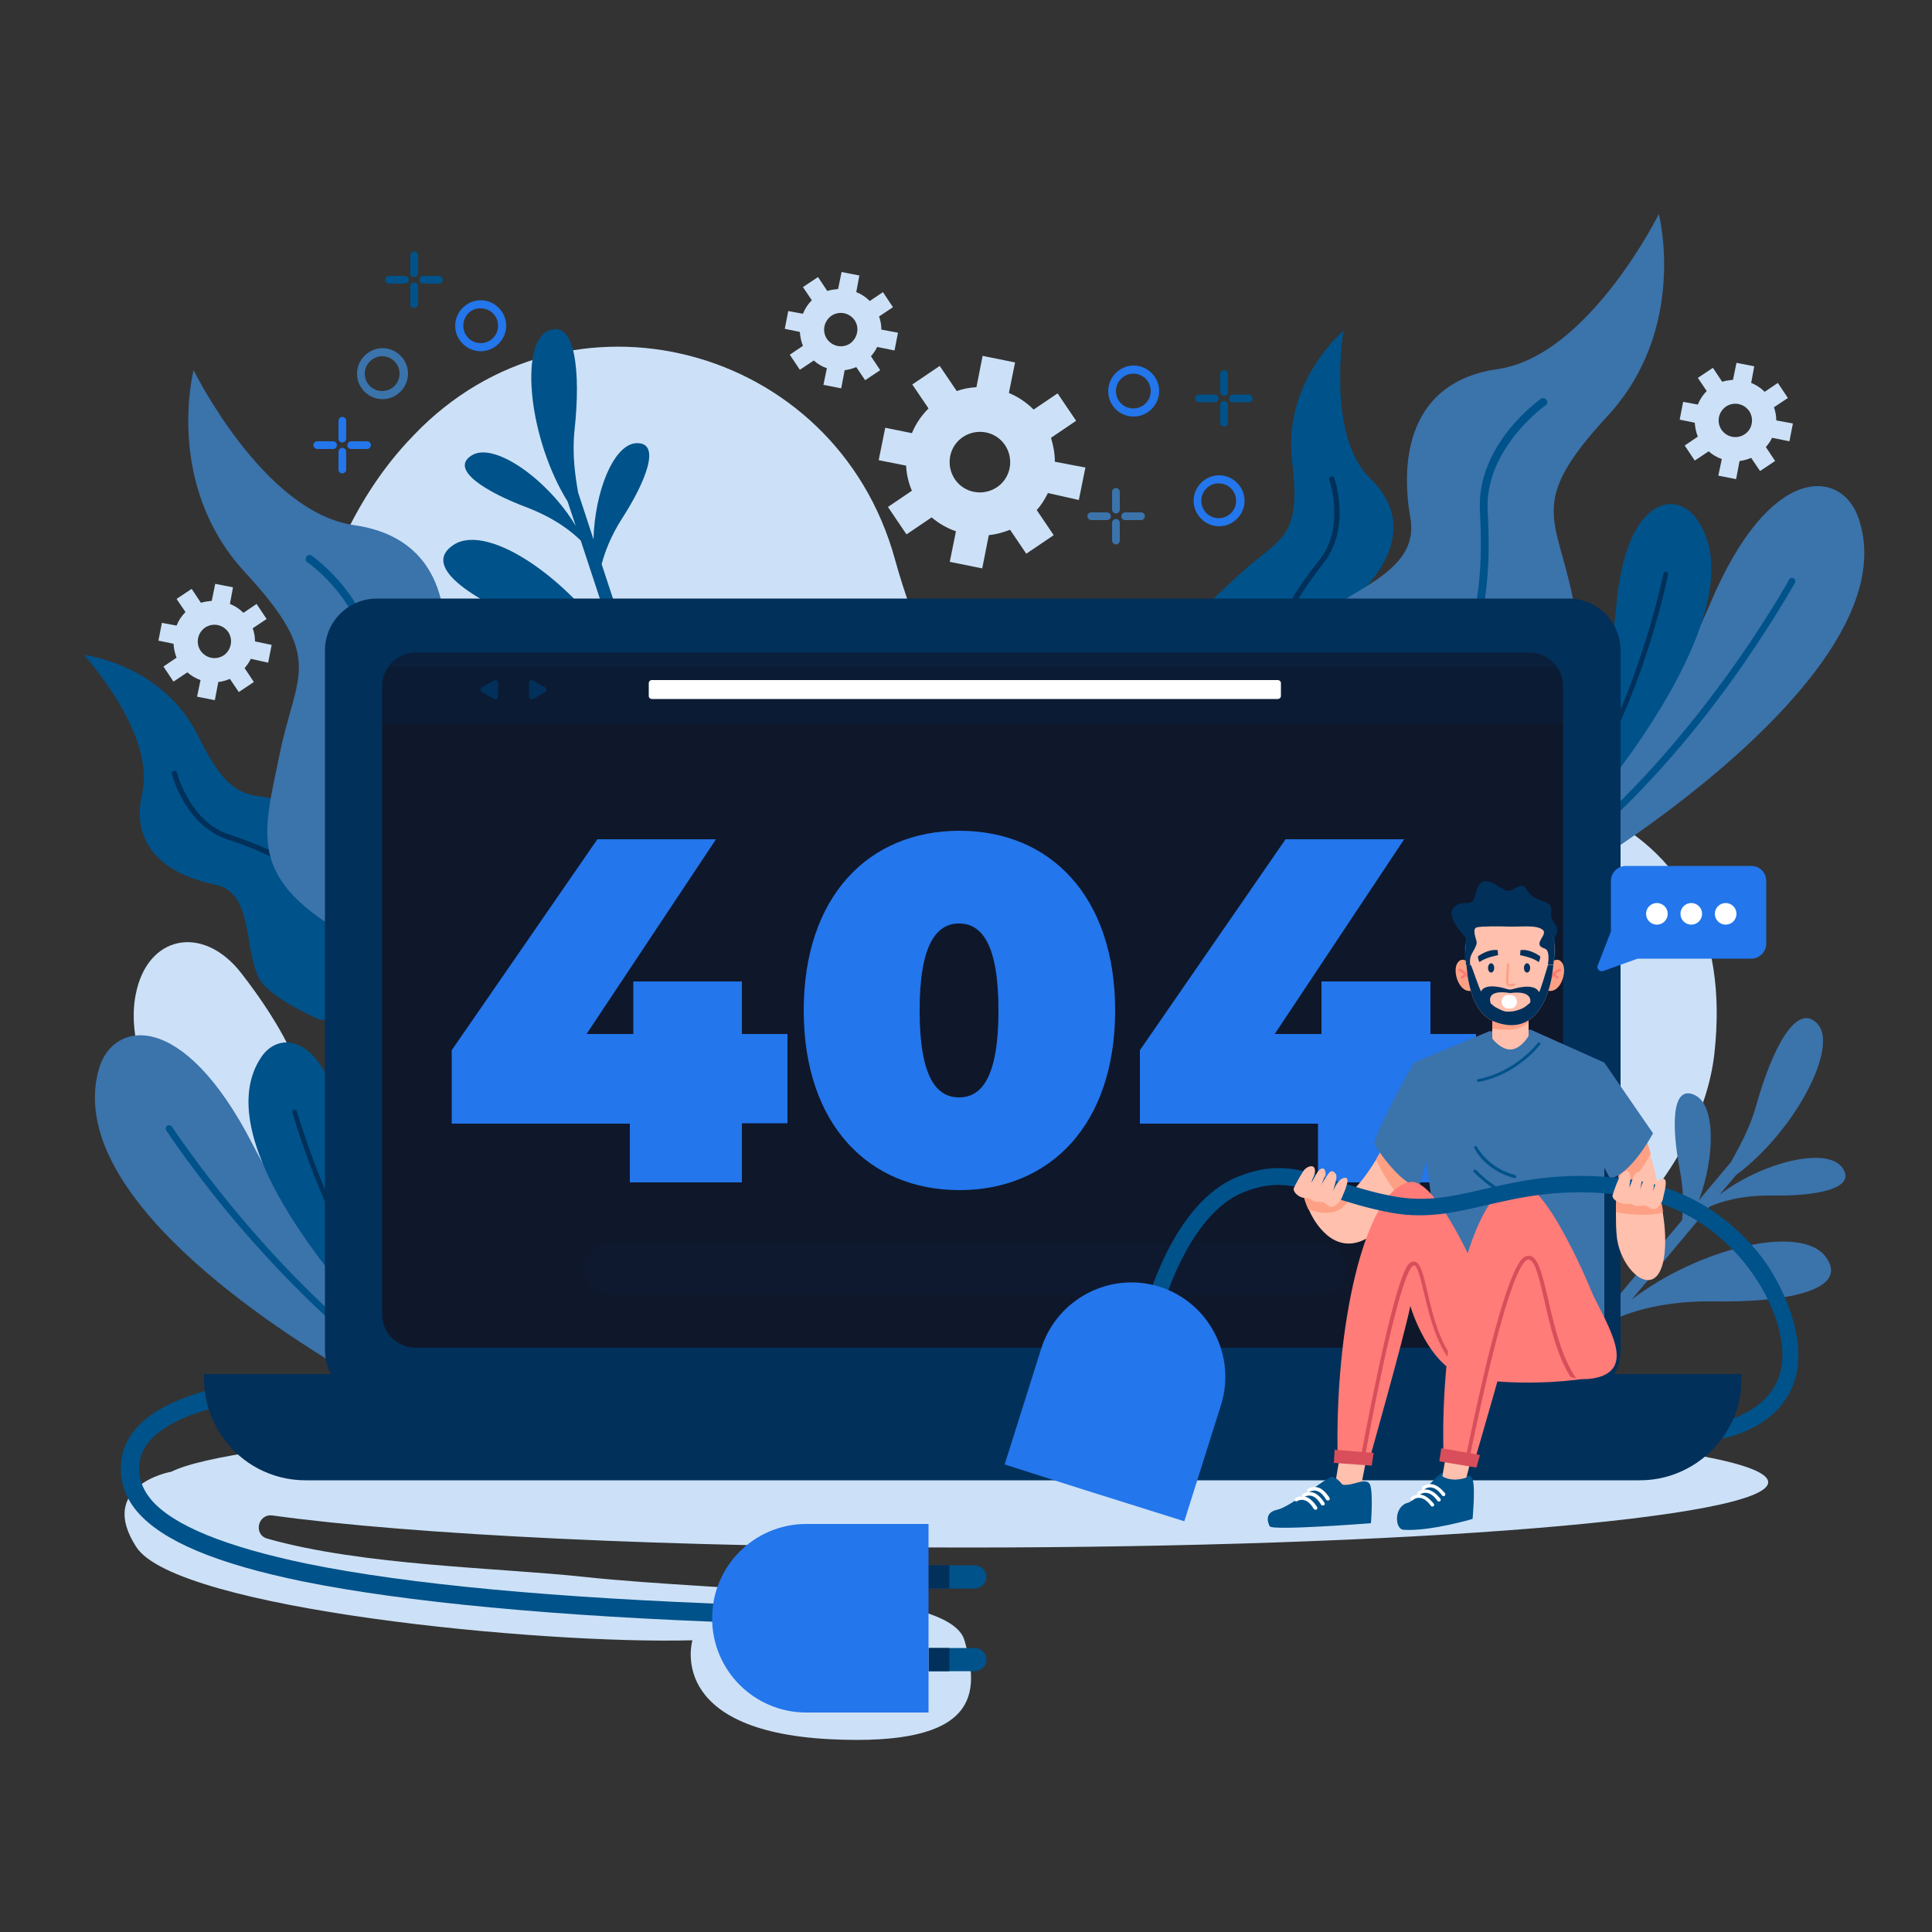 <?xml version="1.0" encoding="utf-8"?>
<!-- Generator: Adobe Illustrator 19.0.0, SVG Export Plug-In . SVG Version: 6.00 Build 0)  -->
<svg version="1.1" xmlns="http://www.w3.org/2000/svg" xmlns:xlink="http://www.w3.org/1999/xlink" x="0px" y="0px"
	 viewBox="0 0 500 500" style="enable-background:new 0 0 500 500;" xml:space="preserve">
<rect x="0" y="0" width="500" height="500" fill="#333333" stroke="none"/>
<style type="text/css">
	.st0{display:none;}
	.st1{display:inline;fill:#FFFFFF;}
	.st2{fill:#CCE1F7;}
	.st3{fill:#3B73AB;}
	.st4{fill:#00528A;}
	.st5{fill:#01305A;}
	.st6{fill:#0F172A;}
	.st7{fill:#2376EB;}
	.st8{opacity:0.2;fill:#01305A;}
	.st9{fill:#FFFFFF;}
	.st10{opacity:0.1;fill:#01305A;}
	.st11{fill:#FFC0AD;}
	.st12{fill:#FDA084;}
	.st13{fill:#FF7C78;}
	.st14{fill:#D84E5A;}
	.st15{fill:#FF7972;}
</style>
<g id="BACKGROUND" class="st0">
	<rect class="st1" width="500" height="500"/>
</g>
<g id="OBJECTS">
	<g>
		<g>
			<path class="st2" d="M231.6,144.7c-15.4-55.8-84.7-73.8-124.5-32.1c-0.6,0.6-1.1,1.2-1.7,1.8c-57,61.9-30.1,214.5,88.8,253.2
				c118.9,38.7,242.6-32,249.5-95.1c6.9-63.1-47.9-83-133-65.3C262.7,217.3,241.2,179.5,231.6,144.7z"/>
			<path class="st2" d="M351.6,157.6c-15.9,2.6-20.3,16.7-8,26.7c4.1,3.3,9.9,6.1,18.1,7.4c31.5,5.2,48.2-8.7,35.5-26.7
				C389.4,153.8,367.3,155,351.6,157.6z"/>
			<path class="st2" d="M62.4,251.8c-9.9-12.7-24.4-9.8-27.3,5.7c-1,5.1-0.6,11.6,2.2,19.5c10.5,30.1,30.7,38.1,40.5,18.4
				C83.9,283.2,72.2,264.4,62.4,251.8z"/>
			<path class="st2" d="M279.2,129.4l1.7-8.4l-7.9-1.5c0-2.1-0.4-4.2-1-6.2l6.5-4.4l-4.8-7.1l-6.2,4.2c-1.9-1.9-4-3.3-6.4-4.3
				l1.6-7.9l-8.4-1.7l-1.6,8.1c-1.7,0.1-3.4,0.4-5.1,1l-4.4-6.5l-7.1,4.8l4.2,6.2c-1.9,1.9-3.3,4-4.3,6.4l-6.9-1.4l-1.7,8.4l7.1,1.4
				c0.1,2.2,0.6,4.4,1.5,6.5l-6.2,4.2l4.8,7.1l6.5-4.4c1.9,1.6,4,2.8,6.3,3.6l-1.6,7.9l8.4,1.7l1.7-8.6c1.9-0.2,3.7-0.7,5.5-1.4
				l4.2,6.2l7.1-4.8l-4.4-6.5c1.2-1.3,2.1-2.8,2.9-4.4L279.2,129.4z M258,126.1c-3.6,2.4-8.5,1.5-10.9-2.1
				c-2.4-3.6-1.5-8.5,2.1-10.9c3.6-2.4,8.5-1.5,10.9,2.1S261.6,123.7,258,126.1z"/>
			<path class="st2" d="M231.5,90.7l0.9-4.6l-4.3-0.8c0-1.1-0.2-2.3-0.6-3.4l3.6-2.4l-2.6-3.9l-3.4,2.3c-1-1-2.2-1.8-3.5-2.3
				l0.8-4.3l-4.6-0.9l-0.9,4.4c-0.9,0.1-1.9,0.2-2.8,0.5l-2.4-3.6l-3.9,2.6l2.3,3.4c-1,1-1.8,2.2-2.3,3.5l-3.8-0.7l-0.9,4.6l3.9,0.8
				c0.1,1.2,0.3,2.4,0.8,3.6l-3.4,2.3l2.6,3.9l3.6-2.4c1,0.9,2.2,1.6,3.4,2l-0.9,4.3l4.6,0.9l0.9-4.7c1-0.1,2-0.4,3-0.8l2.3,3.4
				l3.9-2.6l-2.4-3.6c0.6-0.7,1.2-1.5,1.6-2.4L231.5,90.7z M220,88.9c-2,1.3-4.6,0.8-6-1.2c-1.3-2-0.8-4.6,1.2-6
				c2-1.3,4.6-0.8,6,1.2C222.5,84.9,221.9,87.5,220,88.9z"/>
			<path class="st2" d="M463.1,114.2l0.9-4.6l-4.3-0.8c0-1.1-0.2-2.3-0.6-3.4l3.6-2.4l-2.6-3.9l-3.4,2.3c-1-1-2.2-1.8-3.5-2.3
				l0.8-4.3l-4.6-0.9l-0.9,4.4c-0.9,0.1-1.9,0.2-2.8,0.5l-2.4-3.6l-3.9,2.6l2.3,3.4c-1,1-1.8,2.2-2.3,3.5l-3.8-0.7l-0.9,4.6l3.9,0.8
				c0.1,1.2,0.3,2.4,0.8,3.6l-3.4,2.3l2.6,3.9l3.6-2.4c1,0.9,2.2,1.6,3.4,2l-0.9,4.3l4.6,0.9l0.9-4.7c1-0.1,2-0.4,3-0.8l2.3,3.4
				l3.9-2.6l-2.4-3.6c0.6-0.7,1.2-1.5,1.6-2.4L463.1,114.2z M451.5,112.4c-2,1.3-4.6,0.8-6-1.2c-1.3-2-0.8-4.6,1.2-6
				c2-1.3,4.6-0.8,6,1.2C454,108.4,453.5,111.1,451.5,112.4z"/>
			<path class="st2" d="M69.4,171.5l0.9-4.6L66,166c0-1.1-0.2-2.3-0.6-3.4l3.6-2.4l-2.6-3.9l-3.4,2.3c-1-1-2.2-1.8-3.5-2.3l0.8-4.3
				l-4.6-0.9l-0.9,4.4c-0.9,0.1-1.9,0.2-2.8,0.5l-2.4-3.6l-3.9,2.6l2.3,3.4c-1,1-1.8,2.2-2.3,3.5l-3.8-0.7l-0.9,4.6l3.9,0.8
				c0.1,1.2,0.3,2.4,0.8,3.6l-3.4,2.3l2.6,3.9l3.6-2.4c1,0.9,2.2,1.6,3.4,2l-0.9,4.3l4.6,0.9l0.9-4.7c1-0.1,2-0.4,3-0.8l2.3,3.4
				l3.9-2.6l-2.4-3.6c0.6-0.7,1.2-1.5,1.6-2.4L69.4,171.5z M57.9,169.6c-2,1.3-4.6,0.8-6-1.2c-1.3-2-0.8-4.6,1.2-6
				c2-1.3,4.6-0.8,6,1.2C60.4,165.6,59.8,168.3,57.9,169.6z"/>
		</g>
	</g>
	<path class="st2" d="M249.7,400.5c-76.3,0-143-3.3-179.2-8.3c-3.8-0.5-5,5-1.3,6c24.7,7,59.7,7.5,82,9.9c38.5,4.1,94.5,3,98.4,16.4
		c3.9,13.4,4.3,27.6-34.9,25.6c-42.6-2.2-35.5-25.6-35.5-25.6c-39.5,1.1-133.5-8.1-143.9-24.1c-10.3-15.8,8.6-19.5,9-19.5
		c0,0,0,0,0,0c15.9-8,101.8-14.2,205.3-14.2c114.9,0,208,7.5,208,16.9C457.7,392.9,364.5,400.5,249.7,400.5z"/>
	<g>
		<g>
			<path class="st3" d="M107.2,351.6c-9.2-9.2-29.2-30.9-41.8-55.4c-18.1-35.3-36.2-32.1-39.8-19.6c-9.2,32.2,45,67.3,67.5,80.2
				L107.2,351.6z"/>
			<g>
				<path class="st4" d="M102.2,353.4C86.4,341.6,73.1,327.6,64,317c-12.1-14.1-19.4-25.3-19.5-25.4c-0.3-0.4-0.8-0.5-1.2-0.3
					c-0.4,0.3-0.5,0.8-0.3,1.2c0.1,0.1,7.4,11.4,19.6,25.6c9,10.4,22.1,24.2,37.6,36L102.2,353.4z"/>
			</g>
		</g>
		<g>
			<path class="st4" d="M104.9,339.2c-4.2-8.5-12.3-26.2-15.3-44.3c-4.5-27-17-28.8-22-21.3c-13.7,20.4,19.1,58.1,29.5,69.2
				L104.9,339.2z"/>
			<g>
				<path class="st5" d="M101.9,340.6c-8-11.2-13.8-23.3-17.6-32.2c-5-11.9-7.4-20.8-7.5-20.8c-0.1-0.3-0.4-0.5-0.7-0.4
					c-0.3,0.1-0.5,0.4-0.4,0.7c0,0.1,2.5,9.1,7.5,21c3.8,8.9,9.6,21.1,17.6,32.3L101.9,340.6z"/>
			</g>
		</g>
		<g>
			<path class="st3" d="M405.1,214.6c8.4-9.9,26.8-33,37.5-58.4c15.4-36.5,33.7-34.7,38.2-22.6c11.6,31.4-39.8,70.4-61.3,85
				L405.1,214.6z"/>
			<g>
				<path class="st4" d="M410.1,216c14.9-13,27.1-28,35.4-39.2c11-15,17.5-26.7,17.5-26.8c0.2-0.4,0.8-0.6,1.2-0.3
					c0.4,0.2,0.6,0.8,0.3,1.2c-0.1,0.1-6.6,11.9-17.6,27c-8.1,11.1-20.2,25.8-34.8,38.7L410.1,216z"/>
			</g>
		</g>
		<g>
			<path class="st4" d="M406.4,202c3.6-8.8,10.3-27,11.9-45.3c2.4-27.3,14.8-30,20.4-22.9c15.1,19.4-14.7,59.3-24.2,71.2L406.4,202z
				"/>
			<g>
				<g>
					<g>
						<path class="st5" d="M409.5,203.2c7.1-11.7,12.1-24.3,15.1-33.5c4.1-12.2,5.9-21.3,5.9-21.3c0.1-0.3,0.4-0.5,0.7-0.5
							c0.3,0.1,0.5,0.4,0.5,0.7c0,0.1-1.8,9.2-5.9,21.5c-3.1,9.2-8,21.7-15.1,33.5L409.5,203.2z"/>
					</g>
				</g>
			</g>
		</g>
		<path class="st4" d="M148.7,111.2c1.6-14.7,0.3-29-7-25.5c-7.3,3.5-4.8,28,5.2,44.1l2.1,6.3c-7.1-11.9-21.2-22-27-18.2
			c-5.8,3.7,4.2,9.6,14.3,13.4c7.6,2.9,12,6.6,14,8.6l9.8,29.8c-11.2-18.8-33.5-34.7-42.7-28.7c-9.1,5.9,6.7,15.2,22.6,21.3
			c12,4.6,18.9,10.3,22.1,13.6l2,5.9c1.1-0.2,2.2-0.4,3.2-0.6L155.7,146c0.8-3,2.3-7.2,5.4-12c5.8-9,10.3-19.7,3.5-19.3
			c-5.9,0.4-10.7,12.7-11,24.9l-4-12.2C148.9,123.3,148,117.6,148.7,111.2z"/>
		<path class="st3" d="M454.5,286.1c4-14.3,10.4-27.1,15.9-21.1c5.5,6-5.9,27.8-21.1,39.1l-4.3,5.1c11-8.4,27.8-12.6,31.8-7
			c4,5.6-7.5,7.4-18.2,7.2c-8.2-0.1-13.5,1.7-16.2,2.9l-20.1,24c17.4-13.3,44-19.8,50.3-10.9c6.3,8.9-11.9,11.7-28.9,11.4
			c-12.9-0.2-21.4,2.6-25.6,4.5l-4,4.8c-0.9-0.6-1.9-1.1-2.8-1.7l24-28.6c0.4-3.1,0.5-7.6-0.6-13.2c-2-10.5-2.3-22.1,3.9-19.2
			c5.4,2.5,5.3,15.7,1.1,27.2l8.3-9.9C449.8,297.3,452.8,292.3,454.5,286.1z"/>
		<g>
			<g>
				<g>
					<path class="st4" d="M120.8,263.8h16.5c-8.9-1.5-30.9-10.9-32.9-29.9c-2.5-24-11.1-23.7-25.5-26.3s-18.4,1.6-27.6-17.1
						c-9.2-18.7-29.6-21-29.6-21s18.6,20.3,15.1,35.8c-3.6,15.4,8.8,21.6,18.7,23.6c9.9,1.9,7.5,15.2,11.3,23.8
						c1.7,3.9,8.7,7.9,15.9,11.2H120.8z"/>
				</g>
			</g>
			<g>
				<g>
					<g>
						<path class="st5" d="M85.1,240.1c0.7,7.2,4.9,15.8,11.1,22.9c0.2,0.3,0.4,0.5,0.7,0.8h1.9c-0.5-0.6-1-1.1-1.5-1.7
							c-5.9-6.8-10.1-15.3-10.7-22.1c-1.1-10.9-9.5-18.3-27.2-24c-10.3-3.3-13.6-15.9-13.6-16c-0.1-0.4-0.5-0.6-0.8-0.5
							c-0.4,0.1-0.6,0.5-0.5,0.8c0.1,0.5,3.5,13.4,14.5,17C76,222.8,84.1,229.9,85.1,240.1z"/>
					</g>
				</g>
			</g>
		</g>
		<g>
			<g>
				<g>
					<path class="st3" d="M112.3,263.8h34.6c0,0,0-0.1,0-0.1c1-3.5,1.5-7,1.6-10.6c0.4-12.1,0.6-42.5-7.2-50.3
						c-9.8-9.8-29.6-13.6-27-28.4c2.6-14.8,0.7-35.2-22.7-38.5S50.1,95.8,50.1,95.8s-7.7,29.6,13.3,52.3s13.2,26,8.9,47.4
						s-9.2,33.1,22.8,49.4C103.9,249.4,109.2,256.2,112.3,263.8z"/>
				</g>
			</g>
			<g>
				<g>
					<path class="st4" d="M94.5,172.8c-1.5,27.7,4.2,43.3,18.7,50.7c9.1,4.6,18.7,14.9,25,26.8c2,3.8,4,8.3,5.6,13.5h2.1
						c-1.6-5.6-3.8-10.5-5.9-14.5c-6.6-12.5-16.3-22.8-25.9-27.6c-13.7-6.9-19.1-21.9-17.6-48.7c1-17.2-15.2-28.7-15.8-29.2
						c-0.5-0.3-1.1-0.2-1.4,0.3c-0.3,0.5-0.2,1.1,0.2,1.4C79.7,145.5,95.4,156.7,94.5,172.8z"/>
				</g>
			</g>
		</g>
		<g>
			<g>
				<g>
					<path class="st4" d="M314.2,208.9H331l17.1-11.1c4.2-6.6,7.9-13.8,7.2-18c-1.5-9.2-10.8-19-3.5-26.1c7.2-7,14.2-18.9,2.8-29.9
						c-11.4-11-6.9-38.2-6.9-38.2s-15.8,13.1-13.3,33.8c2.5,20.6-3.1,19.4-13.8,29.4c-10.7,10-18.1,14.4-7,35.9
						C317.7,192.6,316.9,201.4,314.2,208.9z"/>
				</g>
			</g>
			<g>
				<g>
					<g>
						<path class="st5" d="M333,179.4c3.3,6.4,4.5,15.9,3.2,25.2c0,0.3-0.1,0.7-0.2,1l-1.6,1c0.1-0.8,0.3-1.5,0.4-2.2
							c1.3-9,0.1-18.3-3.1-24.4c-5-9.7-2-20.5,9.7-35c6.8-8.4,2.7-20.7,2.6-20.8c-0.1-0.4,0.1-0.7,0.4-0.9c0.4-0.1,0.8,0.1,0.9,0.4
							c0.2,0.5,4.4,13.1-2.9,22.2C331.3,159.9,328.3,170.2,333,179.4z"/>
					</g>
				</g>
			</g>
		</g>
		<g>
			<g>
				<path class="st3" d="M377.6,208.9c2-1.6,4.2-3.1,6.7-4.4c32-16.3,27-28.1,22.8-49.4c-4.2-21.4-12.1-24.7,8.9-47.4
					c21-22.7,13.3-52.3,13.3-52.3s-18.2,36.7-41.6,40.1c-23.4,3.3-25.3,23.8-22.7,38.5c2.6,14.8-17.1,18.6-27,28.4
					c-7.1,7.1-7.6,32.9-7.3,46.6H377.6z"/>
			</g>
			<g>
				<g>
					<path class="st4" d="M341.8,208.9c6.3-11.5,15.6-21.4,24.5-25.9c14.5-7.3,20.3-22.9,18.7-50.7c-0.9-16.1,14.8-27.3,15-27.4
						c0.5-0.3,0.6-1,0.2-1.4c-0.3-0.5-1-0.6-1.4-0.3c-0.7,0.5-16.8,12-15.8,29.2c1.5,26.8-3.9,41.8-17.6,48.7
						c-9.6,4.9-19.3,15.2-25.9,27.6c0,0,0,0,0,0.1H341.8z"/>
				</g>
			</g>
		</g>
	</g>
	<g>
		<path class="st5" d="M419.4,168.4v180.9c0,7.5-6,13.5-13.5,13.5H97.6c-7.5,0-13.5-6-13.5-13.5V168.4c0-7.5,6-13.5,13.5-13.5h308.3
			C413.4,154.9,419.4,160.9,419.4,168.4z"/>
		<path class="st6" d="M404.5,177.6v162.5c0,4.8-3.9,8.7-8.7,8.7H107.6c-2,0-3.9-0.7-5.4-1.9c-0.4-0.3-0.8-0.6-1.1-1
			c-1.4-1.5-2.2-3.6-2.2-5.8V177.6c0-4.8,3.9-8.7,8.7-8.7h288.2c1.6,0,3.1,0.4,4.4,1.2c1.2,0.7,2.2,1.7,3,2.9
			C404,174.3,404.5,175.9,404.5,177.6z"/>
		<g>
			<g>
				<path class="st7" d="M203.8,290.7H192V306H163v-15.2h-46.1v-19l37.7-54.6h30.7l-33.5,50.4h12.1v-13.6H192v13.6h11.8V290.7z"/>
			</g>
			<g>
				<path class="st7" d="M208,261.5c0-29.5,16.8-46.5,40.3-46.5c23.5,0,40.3,17,40.3,46.5c0,29.5-16.8,46.5-40.3,46.5
					C224.8,308,208,291,208,261.5z M258.4,261.5c0-17.1-4.3-22.5-10.2-22.5c-5.8,0-10.2,5.3-10.2,22.5s4.3,22.5,10.2,22.5
					C254.1,284,258.4,278.7,258.4,261.5z"/>
			</g>
			<g>
				<path class="st7" d="M382,290.7h-11.8V306h-29.1v-15.2H295v-19l37.7-54.6h30.7l-33.5,50.4H342v-13.6h28.2v13.6H382V290.7z"/>
			</g>
		</g>
		<path class="st5" d="M450.7,355.6v1.2c0,5.8-1.8,11.1-5,15.4c-4.8,6.6-12.6,10.9-21.3,10.9H79.1c-8.8,0-16.6-4.3-21.3-10.9
			c-3.1-4.3-5-9.7-5-15.4v-1.2H450.7z"/>
		<path class="st5" d="M207.1,355.6v0.3c0,2.1,1.4,3.8,3.1,3.8h81.2c1.7,0,3.1-1.7,3.1-3.8v-0.3H207.1z"/>
		<g>
			<path class="st8" d="M404.5,177.6v9.6H99v-9.6c0-1.8,0.6-3.6,1.6-5c1.6-2.2,4.2-3.7,7.1-3.7h288.2c2.9,0,5.5,1.5,7.1,3.7
				C403.9,174,404.5,175.7,404.5,177.6z"/>
			<path class="st9" d="M330.7,180.9h-162c-0.4,0-0.8-0.3-0.8-0.8v-3.3c0-0.4,0.3-0.8,0.8-0.8h162c0.4,0,0.8,0.3,0.8,0.8v3.3
				C331.5,180.6,331.1,180.9,330.7,180.9z"/>
			<path class="st5" d="M128.9,178.5v1.8c0,0.5-0.6,0.8-1,0.6l-1.6-0.9l-1.6-0.9c-0.4-0.3-0.4-0.9,0-1.2l1.6-0.9l1.6-0.9
				c0.4-0.3,1,0.1,1,0.6V178.5z"/>
			<path class="st5" d="M136.9,178.5v1.8c0,0.5,0.6,0.8,1,0.6l1.6-0.9l1.6-0.9c0.4-0.3,0.4-0.9,0-1.2l-1.6-0.9l-1.6-0.9
				c-0.4-0.3-1,0.1-1,0.6V178.5z"/>
		</g>
		<path class="st8" d="M402.9,172.6H100.5c1.6-2.2,4.2-3.7,7.1-3.7h288.2C398.8,168.9,401.4,170.4,402.9,172.6z"/>
		<path class="st10" d="M342,334.9H157.4c-3.6,0-6.5-2.9-6.5-6.5l0,0c0-3.6,2.9-6.5,6.5-6.5H342c3.6,0,6.5,2.9,6.5,6.5v0
			C348.5,331.9,345.6,334.9,342,334.9z"/>
	</g>
	<g>
		<path class="st11" d="M367.1,303.7c-1.4,2.7-2.8,5.1-4.1,7.1c-9.9,15-17.3,11.8-21.2,7.2c-1.4-1.6-2.4-3.4-3.1-5
			c-1.2-2.6-1.6-4.9-1.7-5.9l1.8,0.4c2.2,1,5.8,2.4,8.5,2c0.3-0.1,0.7-0.1,1-0.3c2.4-0.9,5.7-5.6,7.9-9.2c1.4-2.4,2.4-4.2,2.4-4.2
			L367.1,303.7z"/>
		<path class="st12" d="M367.1,303.7c-1.4,2.7-2.8,5.1-4.1,7.1c-2.8-3.1-5.4-7.6-6.9-10.7c1.4-2.4,2.4-4.2,2.4-4.2L367.1,303.7z"/>
		<path class="st12" d="M349.3,310c0,0-2,6.1-10.7,3c-1.2-2.6-1.6-4.9-1.7-5.9l1.8,0.4c2.2,1,5.8,2.4,8.5,2L349.3,310z"/>
	</g>
	<g>
		<path class="st11" d="M430.6,325.7c-2,11.5-11.4,3.1-12.2-5.9c-0.2-2-0.2-4.1-0.2-6.1c0-1.9,0.1-3.7,0.3-5.3
			c0-0.3,0.1-0.6,0.1-0.9c0.3-3.9,0.8-6.7,0.8-6.7l6.1-7.5c0,0,0.7,2.1,1.6,5.4c0.8,3,1.9,7,2.6,11.2c0.2,1.3,0.4,2.5,0.6,3.8
			C431,317.9,431.2,322.2,430.6,325.7z"/>
		<path class="st12" d="M427.2,298.6c-1.8,3.3-4.8,7.8-8.7,9.8c0-0.3,0.1-0.6,0.1-0.9c0.3-3.9,0.8-6.7,0.8-6.7l6.1-7.5
			C425.5,293.2,426.3,295.3,427.2,298.6z"/>
		<path class="st12" d="M430.4,313.6c-2.2,1.3-9.5,0.7-12.2,0.1c0-2.2,0.2-4.3,0.3-6.2l11.2,2.3C430,311,430.2,312.3,430.4,313.6z"
			/>
	</g>
	<path class="st3" d="M365.9,275c0,0-8.9,15.7-10.3,21c0,0,6.1,10.1,11.6,11.3l2-6.9C369.1,300.3,369.4,278.7,365.9,275z"/>
	<g>
		<path class="st3" d="M385.4,266.9l-19.5,8.1l8.6,66.8c0,0,26.8,3.8,40.7,0V275l-19-8.5L385.4,266.9z"/>
		<g>
			<g>
				<path class="st4" d="M381.4,303.3c3.3,3.4,7.9,6.6,14.3,8.5c0.2,0.1,0.5-0.1,0.5-0.4c0,0,0,0,0,0c0-0.2-0.1-0.4-0.3-0.4
					c-6.2-1.8-10.7-4.9-13.9-8.2c-0.2-0.2-0.7-0.1-0.7,0.2c0,0,0,0,0,0C381.3,303.1,381.3,303.2,381.4,303.3z"/>
			</g>
			<g>
				<path class="st4" d="M381.5,297L381.5,297c0,0.1,0,0.2,0.1,0.2c0.2,0.4,0.5,0.8,0.7,1.2c1.5,2.2,4.5,5.1,9.6,6.5
					c0,0,0.1,0,0.1,0c0.2,0,0.3-0.1,0.4-0.3c0.1-0.2-0.1-0.4-0.3-0.5c-5.5-1.5-8.4-4.8-9.9-7.3C382.1,296.4,381.5,296.6,381.5,297z"
					/>
			</g>
			<g>
				<g>
					<path class="st4" d="M382.2,279.6C382.2,279.6,382.2,279.6,382.2,279.6c0,0.2,0.2,0.4,0.5,0.4c4.7-0.9,8.3-3,10.7-4.8
						c3.4-2.4,5.1-4.8,5.2-4.9c0.1-0.2,0.1-0.4-0.1-0.5c-0.2-0.1-0.4-0.1-0.5,0.1c-0.1,0.1-5.7,7.5-15.5,9.4
						C382.4,279.2,382.2,279.4,382.2,279.6z"/>
				</g>
			</g>
		</g>
	</g>
	<g>
		<g>
			<g>
				<path class="st11" d="M352.3,384.3l2.1-10.8h-7.1l-1.7,10.2C345.5,383.7,348.4,385.6,352.3,384.3z"/>
				<path class="st4" d="M347.4,384.2c0,0-1.6-2.1-2.8-2c-1.2,0.1-10.7,7.8-14,8.5c-3.3,0.7-2.6,3.1-2,4.3
					c0.6,1.2,26.2-0.8,26.2-0.8s0.6-7.6-0.2-9.9C353.6,382,350,384.8,347.4,384.2z"/>
				<g>
					<g>
						<g>
							<g>
								<path class="st9" d="M342.2,389.6c0.1,0,0.2,0,0.4,0c0.2-0.1,0.3-0.4,0.2-0.6c0-0.1-1.1-1.8-2.4-2.5
									c-1.8-0.9-3.2,0.1-3.3,0.2c-0.2,0.2-0.2,0.4-0.1,0.6c0.2,0.2,0.4,0.2,0.6,0.1c0,0,1-0.7,2.3-0.1c1.1,0.5,2,2.1,2,2.1
									C342,389.5,342,389.6,342.2,389.6z"/>
							</g>
						</g>
					</g>
					<g>
						<g>
							<g>
								<path class="st9" d="M343.5,388.3c0.1,0,0.2,0,0.4,0c0.2-0.1,0.3-0.4,0.2-0.6c0-0.1-1.1-1.8-2.4-2.5
									c-1.8-0.9-3.2,0.1-3.3,0.2c-0.2,0.2-0.2,0.4-0.1,0.6c0.2,0.2,0.4,0.2,0.6,0.1c0,0,1-0.7,2.3-0.1c1.1,0.5,2,2.1,2,2.1
									C343.3,388.2,343.4,388.3,343.5,388.3z"/>
							</g>
						</g>
					</g>
					<g>
						<path class="st9" d="M340.3,390.7c0.1,0,0.2,0,0.4,0c0.2-0.1,0.3-0.4,0.2-0.6c0-0.1-1.1-1.8-2.4-2.5c-1.8-0.9-3.2,0.1-3.3,0.2
							c-0.2,0.2-0.2,0.4-0.1,0.6c0.2,0.2,0.4,0.2,0.6,0.1c0,0,1-0.7,2.3-0.1c1.1,0.5,2,2.1,2,2.1
							C340.1,390.6,340.2,390.7,340.3,390.7z"/>
					</g>
				</g>
			</g>
		</g>
		<g>
			<g>
				<g>
					<path class="st13" d="M384.7,335.1c0,0-12.2-30.4-19.8-29.2c-11.8,1.9-19.6,38-18.7,71.7l8.1,0.5c0,0,9-31.8,10.7-40.1
						c0,0,6.2,21.6,20.3,18.6C395.6,354.4,388.8,343.8,384.7,335.1z"/>
				</g>
			</g>
		</g>
		<g>
			<path class="st14" d="M353.3,376.7l-1-0.2c0-0.1,2.2-11.9,4.8-23.9c5.3-24.4,7.3-25.5,8-25.9c0.5-0.3,1-0.2,1.3-0.1
				c1.3,0.6,2,3.4,3,7.7c1.6,7,3.9,16.5,10.1,20.5l-0.5,0.8c-6.5-4.2-8.8-14-10.5-21.1c-0.8-3.4-1.6-6.7-2.4-7
				c-0.1,0-0.2-0.1-0.4,0.1C362.8,329.2,356.7,357.9,353.3,376.7z"/>
		</g>
		<polygon class="st14" points="345.4,375.2 355.3,376 355.5,376 355,379.3 345.2,378.6 		"/>
	</g>
	<g>
		<g>
			<path class="st13" d="M381.6,356.8c0,0,14.2,2.7,33.1-0.7c-1.6-7.8-5.1-13.9-10.8-19.3l-25.4,1.8
				C376.8,344.6,378,350.7,381.6,356.8z"/>
			<g>
				<g>
					<path class="st4" d="M377.5,381.9c0,0-3.4-0.7-4.3-0.7c-0.9,0.1-6.8,7.2-8.8,7.7c-3.7,0.9-3.5,6.8-1.2,7
						c6.7,0.5,17.9-2.8,17.9-2.8s0.7-7.6,0.1-9.9C380.7,380.9,379.4,382.6,377.5,381.9z"/>
					<path class="st11" d="M379.5,382.4l2.5-9.7h-7.1l-1.6,9.3C373.2,382.1,375.6,383.7,379.5,382.4z"/>
					<g>
						<g>
							<g>
								<g>
									<path class="st9" d="M372.3,388.6c0.1,0,0.2,0,0.4-0.1c0.2-0.2,0.2-0.4,0.1-0.6c-0.1-0.1-1.3-1.7-2.7-2.2
										c-1.9-0.7-3.2,0.5-3.2,0.5c-0.2,0.2-0.2,0.5,0,0.6c0.2,0.2,0.5,0.2,0.6,0c0,0,0.9-0.8,2.3-0.3c1.2,0.4,2.2,1.9,2.2,1.9
										C372.1,388.5,372.2,388.6,372.3,388.6z"/>
								</g>
							</g>
						</g>
						<g>
							<path class="st9" d="M373.5,387.2c0.1,0,0.2,0,0.4-0.1c0.2-0.2,0.2-0.4,0.1-0.6c-0.1-0.1-1.3-1.7-2.7-2.2
								c-1.9-0.7-3.2,0.5-3.2,0.5c-0.2,0.2-0.2,0.5,0,0.6c0.2,0.2,0.5,0.2,0.6,0c0,0,0.9-0.8,2.3-0.3c1.2,0.4,2.2,1.9,2.2,1.9
								C373.3,387.1,373.4,387.2,373.5,387.2z"/>
						</g>
						<g>
							<path class="st9" d="M370.6,389.9c0.1,0,0.2,0,0.4-0.1c0.2-0.2,0.2-0.4,0.1-0.6c-0.1-0.1-1.3-1.7-2.7-2.2
								c-1.9-0.7-3.2,0.5-3.2,0.5c-0.2,0.2-0.2,0.5,0,0.6c0.2,0.2,0.5,0.2,0.6,0c0,0,0.9-0.8,2.3-0.3c1.2,0.4,2.2,1.9,2.2,1.9
								C370.4,389.8,370.5,389.9,370.6,389.9z"/>
						</g>
					</g>
				</g>
			</g>
			<path class="st13" d="M412.9,356.6c-1.8,0.4-3.5,0.4-5,0c-0.5-0.1-1-0.2-1.5-0.4c-9.5-3.4-13.8-18.2-13.8-18.2
				c-1.6,8.3-11,40.1-11,40.1l-1.5-0.2l-1-0.1l-5.5-0.7c-1.1-32.7,7.2-69.3,18.9-71.1c7.6-1.2,19.8,29.2,19.8,29.2
				C416.5,343.8,423.3,354.4,412.9,356.6z"/>
			<g>
				<path class="st14" d="M407.9,356.7c-0.5-0.1-1-0.2-1.5-0.4c-3.5-5.6-5.3-13.4-6.7-19.7c-1.2-5-2.2-9.7-3.7-10.5
					c-0.2-0.1-0.4-0.1-0.7-0.1c-1.2,0.4-4.1,4.4-9.6,27c-2.6,10.8-4.8,21.5-5.5,24.9c-0.1,0.7-0.2,1.1-0.2,1.1l-1-0.2
					c0,0,0.1-0.4,0.2-1c0.7-3.3,2.9-14.1,5.5-25c6.5-26.5,9.3-27.4,10.3-27.7c0.5-0.2,1-0.1,1.5,0.1c1.8,1,2.8,5.3,4.2,11.2
					C402.2,343,404.1,351.2,407.9,356.7z"/>
			</g>
			<polygon class="st14" points="373,374.8 382.8,376.5 383,376.6 382.1,379.8 372.5,378.2 			"/>
		</g>
	</g>
	<path class="st3" d="M415.2,275l12.6,18.3c0,0-5.6,10.6-11.1,11.7c0,0-5.7-10-6.4-15.1C409.7,284.8,413.2,275.4,415.2,275z"/>
	<g>
		<path class="st5" d="M379,246.6c0,7.1,4.4,12,11.5,12c7.1,0,12.1-5.3,12.1-12.4c0-7.1-4.2-12.5-11.3-12.5
			C382.7,233.8,379,239.5,379,246.6z"/>
		<path class="st5" d="M379.4,242.7c0,0-5.3-5.2-3.3-7.7c2-2.5,4.6-0.1,5.4-2.5c0.8-2.4,1.1-5.4,4.3-4.2c3.2,1.2,3.4,3.3,6.4,1.5
			c3.1-1.8,2.4,1.2,5.1,2.6c2.7,1.3,4.6,1.1,4.1,3.7c-0.4,2.6,2.6,3.1,1.3,6c-1.2,2.9-2.7,1.4-2.7,1.4L379.4,242.7z"/>
		<g>
			<path class="st12" d="M380.6,249.7c0,0-2-2.6-3.4-0.5c-1.5,2.2,0.6,8.6,4.2,7L380.6,249.7z"/>
			<g>
				<path class="st15" d="M380.5,254.3c-0.1,0-0.3-0.1-0.3-0.2c-0.6-2-2.6-2.8-2.6-2.8c-0.2-0.1-0.2-0.2-0.2-0.4
					c0.1-0.2,0.2-0.2,0.4-0.2c0.1,0,2.4,0.9,3,3.2C380.9,254.1,380.8,254.2,380.5,254.3C380.6,254.3,380.6,254.3,380.5,254.3z"/>
			</g>
			<g>
				<g>
					<g>
						<path class="st15" d="M378.4,253.3c-0.1,0-0.1,0-0.2,0c-0.1-0.1-0.2-0.3-0.1-0.4c0,0,0.4-0.6,1.1-0.9c0.2-0.1,0.3,0,0.4,0.2
							c0.1,0.2,0,0.3-0.2,0.4c-0.6,0.3-0.9,0.7-0.9,0.7C378.6,253.2,378.5,253.3,378.4,253.3z"/>
					</g>
				</g>
			</g>
		</g>
		<g>
			<path class="st12" d="M400.9,249.7c0,0,2-2.6,3.4-0.5c1.5,2.2-0.6,8.6-4.2,7L400.9,249.7z"/>
			<g>
				<path class="st15" d="M400.9,254.3c0.1,0,0.3-0.1,0.3-0.2c0.6-2,2.6-2.8,2.6-2.8c0.2-0.1,0.2-0.2,0.2-0.4
					c-0.1-0.2-0.2-0.2-0.4-0.2c-0.1,0-2.4,0.9-3,3.2C400.6,254.1,400.7,254.2,400.9,254.3C400.9,254.3,400.9,254.3,400.9,254.3z"/>
			</g>
			<g>
				<g>
					<g>
						<path class="st15" d="M403,253.3c0.1,0,0.1,0,0.2,0c0.1-0.1,0.2-0.3,0.1-0.4c0,0-0.4-0.6-1.1-0.9c-0.2-0.1-0.3,0-0.4,0.2
							c-0.1,0.2,0,0.3,0.2,0.4c0.6,0.3,0.9,0.7,0.9,0.7C402.8,253.2,402.9,253.3,403,253.3z"/>
					</g>
				</g>
			</g>
		</g>
		<path class="st11" d="M395.6,261.7v6.4c0,0-1.9,3.3-4.5,3.5c-2.6,0.2-4.9-2.8-4.9-2.8v-6.6L395.6,261.7z"/>
		<path class="st12" d="M395.6,261.7v2.8c-1.7,1.9-4.8,2.4-9.4,1.7v-4.1L395.6,261.7z"/>
		<path class="st11" d="M379.5,249.5c0.1,1.4,0.3,2.8,0.5,4.2c0.9,4.7,2.8,9.4,7,10.8c9.4,3.4,12.8-4.7,14.1-9.4
			c0.1-0.5,0.3-1.1,0.4-1.7c0.2-1.1,0.4-2.4,0.5-3.6c0.2-1.5,0.3-3.1,0.3-4.4c0.1-2.9-1.6-5.5-4.3-6.5c-3.9-1.5-9.7-2.7-15.3,0.5
			c-2.1,1.2-3.3,3.3-3.4,5.7C379.4,246.2,379.4,247.8,379.5,249.5z"/>
		<path class="st5" d="M379.5,249.5c0.1,1.4,0.3,2.8,0.5,4.2c0.9,4.7,2.8,9.4,7,10.8c9.4,3.4,12.8-4.7,14.1-9.4
			c0.1-0.5,0.3-1.1,0.4-1.7c0.2-1.1,0.4-2.4,0.5-3.6h-1.4c-0.3,0.9-1.8,6.2-2.3,7c-1.1-2.6-6.5-0.9-6.5-0.9l0,0
			c-0.3,0.1-0.7,0.2-1,0.2c-0.4,0-0.7-0.1-1-0.2c0,0-5.4-1.8-6.5,0.7c-0.5-0.8-2.3-6.2-2.6-6.8L379.5,249.5z M390.8,257
			c6.2-0.8,5.2,2.5,5.2,2.5c-0.7,0.6-1.3,1.1-1.7,1.3c-1.3,0.7-2.7,1-3.6,1c-0.9,0-1.2,0.2-3.6-1.1c-0.4-0.2-0.8-0.6-1.3-1
			c0,0,0,0,0,0v0C385.6,259.1,384.6,256,390.8,257z"/>
		<ellipse class="st5" cx="385.9" cy="250.5" rx="0.8" ry="1.2"/>
		<ellipse class="st5" cx="395.2" cy="250.5" rx="0.8" ry="1.2"/>
		<path class="st5" d="M382.5,247.5c0,0,2.6-2,5.1-1.6l0.1,1.3c0,0-3.4,0.6-4.8,1.8C382.6,248.5,382.5,248,382.5,247.5z"/>
		<path class="st5" d="M398.6,247.5c0,0-2.6-2-5.1-1.6l-0.1,1.3c0,0,3.4,0.6,4.8,1.8C398.5,248.5,398.6,248,398.6,247.5z"/>
		<g>
			<path class="st12" d="M390.8,255.3c0.5,0,1-0.2,1.1-0.2c0.2-0.1,0.2-0.2,0.2-0.4c-0.1-0.2-0.2-0.2-0.4-0.2
				c-0.3,0.1-0.9,0.3-1.2,0.1c-0.1,0-0.1-0.1-0.1-0.3c-0.1-1.1,0.2-4.6,0.2-4.7c0-0.2-0.1-0.3-0.3-0.3c-0.2,0-0.3,0.1-0.3,0.3
				c0,0.1-0.3,3.6-0.2,4.8c0,0.4,0.3,0.6,0.4,0.7C390.4,255.3,390.6,255.3,390.8,255.3z"/>
		</g>
		<path class="st9" d="M390.4,257.5c-2.3,0-2.4,3.4-0.1,3.5c0.1,0,0.2,0,0.3,0c0.1,0,0.2,0,0.3,0c2.3-0.1,2.2-3.5-0.1-3.5H390.4z"/>
		<path class="st5" d="M402,249.7h-1.4c0.2-1.4,0.4-3.8-0.8-4.2c-3.6-1.1,1.1-3.6-0.6-4.9c-1.6-1.3-5.7-0.7-8.5-0.8
			c-2.8-0.1-7.4-0.1-8.5,0.2c-1.1,0.3-0.5,2.1-0.1,3.5c0.4,1.4-1.4,3-1.6,4.5c-0.1,0.4-0.1,1,0,1.7h-1.1c-0.1-1.8-0.2-3.4-0.1-4.8
			c0-2.4,1.3-4.5,3.4-5.7c5.6-3.2,11.4-2,15.3-0.5c2.7,1,4.4,3.7,4.3,6.5C402.3,246.7,402.2,248.2,402,249.7z"/>
	</g>
	<g>
		<path class="st4" d="M464.8,356.1c-1.7,6.7-6.5,11.7-13.8,14.6c-1.9,0.8-3.8,1.3-5.4,1.6c0.1-0.1,0.1-0.1,0.2-0.2
			c1.1-1.6,2.1-3.3,2.9-5.1c4.8-1.8,10.3-5.2,12.1-12c1.7-6.5-1-16.3-6.9-24.9c-4.6-6.8-15.2-18.5-33.6-20.8
			c-16.1-2-26.5,0.5-35.7,2.6c-7.8,1.8-15.2,3.6-24.3,2c-6.6-1.2-11.7-2.9-16.2-4.3c-8.3-2.7-13.8-4.5-22.4-1
			c-14.6,6-21.2,30.9-21.2,31.1l-4.1-1.1c0.3-1.1,7.1-27.2,23.8-34c10.1-4.2,16.9-1.9,25.4,0.9c4.4,1.4,9.3,3.1,15.6,4.2
			c8.2,1.4,14.9-0.1,22.6-1.9c9.6-2.2,20.4-4.8,37.2-2.7c7.9,1,15.2,3.7,21.8,8c5.7,3.8,10.9,8.8,14.8,14.6
			C463.9,337.5,466.8,348.3,464.8,356.1z"/>
		<g>
			<path class="st7" d="M260,379l9.5-30.1c4.1-12.8,17.8-19.9,30.6-15.9h0c12.8,4.1,19.9,17.8,15.9,30.6l-9.5,30.1
				C287.1,387.6,279.3,385.2,260,379z"/>
		</g>
	</g>
	<g>
		<g>
			<path class="st11" d="M334.8,307.6c0,0,0.8-1.9,2.5-4.5c0.8-1.3,2.8-1.9,3-0.4c0.2,1.2-0.7,2.2-0.9,3.4c0,0,0.4-0.7,1.4-2.5
				c0.9-1.6,2.1-1.5,2.2-0.3c0.2,1.1-0.2,1.1-0.5,2c-0.4,1.2-0.9,2.6-0.9,2.6s0.4-1.7,1.8-3.6c0.6-0.9,1.3-1.9,2.3-0.5
				c0.5,0.7-0.2,2.5-0.7,4.5c0,0,1-2.7,2.4-3.3c1.1-0.5,1.6-0.1,1.2,1.4c-0.5,1.9-0.9,2.4-1.3,3.5c-0.4,1.1-1.9,2.7-3,2.4
				c-1.2-0.4-1.4-1.2-2.2-1.2c-0.8-0.1-2.1,0-2.6-0.5c-0.5-0.5-1.1-0.6-2-0.6C336.5,310,334.7,308.8,334.8,307.6z"/>
		</g>
	</g>
	<g>
		<path class="st11" d="M417.3,309.5c0,0,0.5-2,1.8-4.8c0.6-1.4,2.2-2.4,2.7-0.9c0.4,1.2-0.1,2.3-0.1,3.5c0,0,0.3-0.7,1-2.6
			c0.6-1.7,1.8-1.8,2.2-0.6c0.3,1.1,0,1.1-0.1,2c-0.2,1.2-0.5,2.7-0.5,2.7s0.2-1.7,1.3-3.8c0.5-1,1-2,2.2-0.8c0.6,0.6,0.2,2.5,0,4.6
			c0,0,0.2-2.4,1.5-3.3c1-0.7,1.9-0.7,1.8,0.9c-0.2,2-0.5,2.5-0.7,3.7c-0.2,1.2-1.4,3-2.6,2.8c-1.2-0.2-1.6-1-2.4-0.9
			c-0.8,0.1-2,0.3-2.6-0.1c-0.6-0.4-1.2-0.4-2.1-0.3C419.4,311.5,417.4,310.7,417.3,309.5z"/>
	</g>
	<g>
		<g>
			<g>
				<path class="st4" d="M255.3,408.1c0,0.8-0.3,1.6-0.9,2.1c-0.5,0.5-1.3,0.9-2.1,0.9h-11.9v-6h11.9
					C253.9,405.1,255.3,406.5,255.3,408.1z"/>
			</g>
			<g>
				<path class="st4" d="M255.3,429.5c0,0.8-0.3,1.6-0.9,2.1c-0.5,0.5-1.3,0.9-2.1,0.9h-11.9v-6h11.9
					C253.9,426.5,255.3,427.8,255.3,429.5z"/>
			</g>
			<g>
				<g>
					<rect x="240.3" y="405.1" class="st5" width="5.4" height="6"/>
				</g>
			</g>
			<g>
				<g>
					<rect x="240.3" y="426.5" class="st5" width="5.4" height="6"/>
				</g>
			</g>
		</g>
		<g>
			<path class="st4" d="M192.9,415.3l-0.2,4.7c-49.5-1.7-87.9-5.4-114.2-10.7C56,404.7,42,398.8,35.5,391.2
				c-3.3-3.9-4.7-8.3-4.1-13.2c1-8.2,8.3-14.2,21.6-18c0.2,1.6,0.5,3.2,1,4.7c-9,2.6-17,6.9-17.9,13.9c-0.4,3.5,0.6,6.6,3,9.5
				c5.7,6.7,19.3,12.2,40.4,16.6C105.5,410,143.6,413.6,192.9,415.3z"/>
		</g>
		<g>
			<path class="st7" d="M240.3,443.2h-31.6c-13.5,0-24.4-10.9-24.4-24.4l0,0c0-13.5,10.9-24.4,24.4-24.4l31.6,0
				C240.3,414.7,240.3,422.9,240.3,443.2z"/>
		</g>
	</g>
	<g>
		<g>
			<path class="st7" d="M457.1,228v16.2c0,2.1-1.7,3.9-3.9,3.9h-29.4l-8.9,3.2c-0.9,0.3-1.8-0.6-1.4-1.5l3.4-8.7V228
				c0-2.1,1.7-3.9,3.9-3.9h32.4C455.4,224.1,457.1,225.8,457.1,228z"/>
		</g>
		<g>
			<g>
				<circle class="st9" cx="428.8" cy="236.5" r="2.8"/>
				<circle class="st9" cx="437.7" cy="236.5" r="2.8"/>
				<circle class="st9" cx="446.6" cy="236.5" r="2.8"/>
			</g>
		</g>
	</g>
	<g>
		<path class="st7" d="M308.9,129.6c0-3.6,3-6.6,6.6-6.6s6.6,3,6.6,6.6s-3,6.6-6.6,6.6S308.9,133.2,308.9,129.6z M310.9,129.6
			c0,2.5,2,4.5,4.5,4.5c2.5,0,4.5-2,4.5-4.5c0-2.5-2-4.5-4.5-4.5C313,125,310.9,127.1,310.9,129.6z"/>
	</g>
	<g>
		<path class="st7" d="M286.8,101.2c0-3.6,3-6.6,6.6-6.6c3.6,0,6.6,3,6.6,6.6c0,3.6-3,6.6-6.6,6.6
			C289.7,107.8,286.8,104.9,286.8,101.2z M288.8,101.2c0,2.5,2,4.5,4.5,4.5c2.5,0,4.5-2,4.5-4.5c0-2.5-2-4.5-4.5-4.5
			C290.9,96.7,288.8,98.7,288.8,101.2z"/>
	</g>
	<g>
		<g>
			<g>
				<path class="st3" d="M288.8,132.9c0.6,0,1-0.5,1-1v-4.6c0-0.6-0.5-1-1-1c-0.6,0-1,0.5-1,1v4.6
					C287.8,132.4,288.3,132.9,288.8,132.9z"/>
			</g>
			<g>
				<path class="st3" d="M288.8,140.9c0.6,0,1-0.5,1-1v-4.6c0-0.6-0.5-1-1-1c-0.6,0-1,0.5-1,1v4.6
					C287.8,140.4,288.3,140.9,288.8,140.9z"/>
			</g>
		</g>
		<g>
			<g>
				<path class="st3" d="M282.4,134.6h4.1c0.6,0,1-0.5,1-1c0-0.6-0.5-1-1-1h-4.1c-0.6,0-1,0.5-1,1
					C281.4,134.1,281.9,134.6,282.4,134.6z"/>
			</g>
			<g>
				<path class="st3" d="M291.2,134.6h4.1c0.6,0,1-0.5,1-1c0-0.6-0.5-1-1-1h-4.1c-0.6,0-1,0.5-1,1
					C290.1,134.1,290.6,134.6,291.2,134.6z"/>
			</g>
		</g>
	</g>
	<g>
		<g>
			<g>
				<g>
					<path class="st4" d="M316.8,102.4c0.6,0,1-0.5,1-1v-4.6c0-0.6-0.5-1-1-1c-0.6,0-1,0.5-1,1v4.6
						C315.7,101.9,316.2,102.4,316.8,102.4z"/>
				</g>
				<g>
					<path class="st4" d="M316.8,110.4c0.6,0,1-0.5,1-1v-4.6c0-0.6-0.5-1-1-1c-0.6,0-1,0.5-1,1v4.6
						C315.7,109.9,316.2,110.4,316.8,110.4z"/>
				</g>
			</g>
			<g>
				<g>
					<path class="st4" d="M310.3,104.1h4.1c0.6,0,1-0.5,1-1c0-0.6-0.5-1-1-1h-4.1c-0.6,0-1,0.5-1,1
						C309.3,103.7,309.8,104.1,310.3,104.1z"/>
				</g>
				<g>
					<path class="st4" d="M319.1,104.1h4.1c0.6,0,1-0.5,1-1c0-0.6-0.5-1-1-1h-4.1c-0.6,0-1,0.5-1,1
						C318,103.7,318.5,104.1,319.1,104.1z"/>
				</g>
			</g>
		</g>
	</g>
	<g>
		<g>
			<path class="st7" d="M117.8,84.3c0-3.6,3-6.6,6.6-6.6c3.6,0,6.6,3,6.6,6.6c0,3.6-3,6.6-6.6,6.6C120.8,90.9,117.8,87.9,117.8,84.3
				z M119.9,84.3c0,2.5,2,4.5,4.5,4.5c2.5,0,4.5-2,4.5-4.5c0-2.5-2-4.5-4.5-4.5C121.9,79.7,119.9,81.8,119.9,84.3z"/>
		</g>
	</g>
	<g>
		<path class="st3" d="M92.4,96.7c0-3.6,3-6.6,6.6-6.6c3.6,0,6.6,3,6.6,6.6s-3,6.6-6.6,6.6C95.3,103.3,92.4,100.3,92.4,96.7z
			 M94.4,96.7c0,2.5,2,4.5,4.5,4.5c2.5,0,4.5-2,4.5-4.5s-2-4.5-4.5-4.5C96.5,92.2,94.4,94.2,94.4,96.7z"/>
	</g>
	<g>
		<g>
			<g>
				<path class="st7" d="M88.6,114.5c0.6,0,1-0.5,1-1v-4.6c0-0.6-0.5-1-1-1c-0.6,0-1,0.5-1,1v4.6C87.5,114,88,114.5,88.6,114.5z"/>
			</g>
			<g>
				<path class="st7" d="M88.6,122.5c0.6,0,1-0.5,1-1v-4.6c0-0.6-0.5-1-1-1c-0.6,0-1,0.5-1,1v4.6C87.5,122,88,122.5,88.6,122.5z"/>
			</g>
		</g>
		<g>
			<g>
				<path class="st7" d="M82.1,116.2h4.1c0.6,0,1-0.5,1-1c0-0.6-0.5-1-1-1h-4.1c-0.6,0-1,0.5-1,1C81.1,115.7,81.6,116.2,82.1,116.2z
					"/>
			</g>
			<g>
				<path class="st7" d="M90.9,116.2H95c0.6,0,1-0.5,1-1c0-0.6-0.5-1-1-1h-4.1c-0.6,0-1,0.5-1,1C89.8,115.7,90.3,116.2,90.9,116.2z"
					/>
			</g>
		</g>
	</g>
	<g>
		<g>
			<g>
				<g>
					<path class="st4" d="M107.2,71.7c0.6,0,1-0.5,1-1v-4.6c0-0.6-0.5-1-1-1c-0.6,0-1,0.5-1,1v4.6C106.1,71.3,106.6,71.7,107.2,71.7
						z"/>
				</g>
				<g>
					<path class="st4" d="M107.2,79.7c0.6,0,1-0.5,1-1v-4.6c0-0.6-0.5-1-1-1c-0.6,0-1,0.5-1,1v4.6C106.1,79.3,106.6,79.7,107.2,79.7
						z"/>
				</g>
			</g>
			<g>
				<g>
					<path class="st4" d="M100.7,73.4h4.1c0.6,0,1-0.5,1-1c0-0.6-0.5-1-1-1h-4.1c-0.6,0-1,0.5-1,1C99.7,73,100.2,73.4,100.7,73.4z"
						/>
				</g>
				<g>
					<path class="st4" d="M109.5,73.4h4.1c0.6,0,1-0.5,1-1c0-0.6-0.5-1-1-1h-4.1c-0.6,0-1,0.5-1,1C108.4,73,108.9,73.4,109.5,73.4z"
						/>
				</g>
			</g>
		</g>
	</g>
</g>
</svg>
